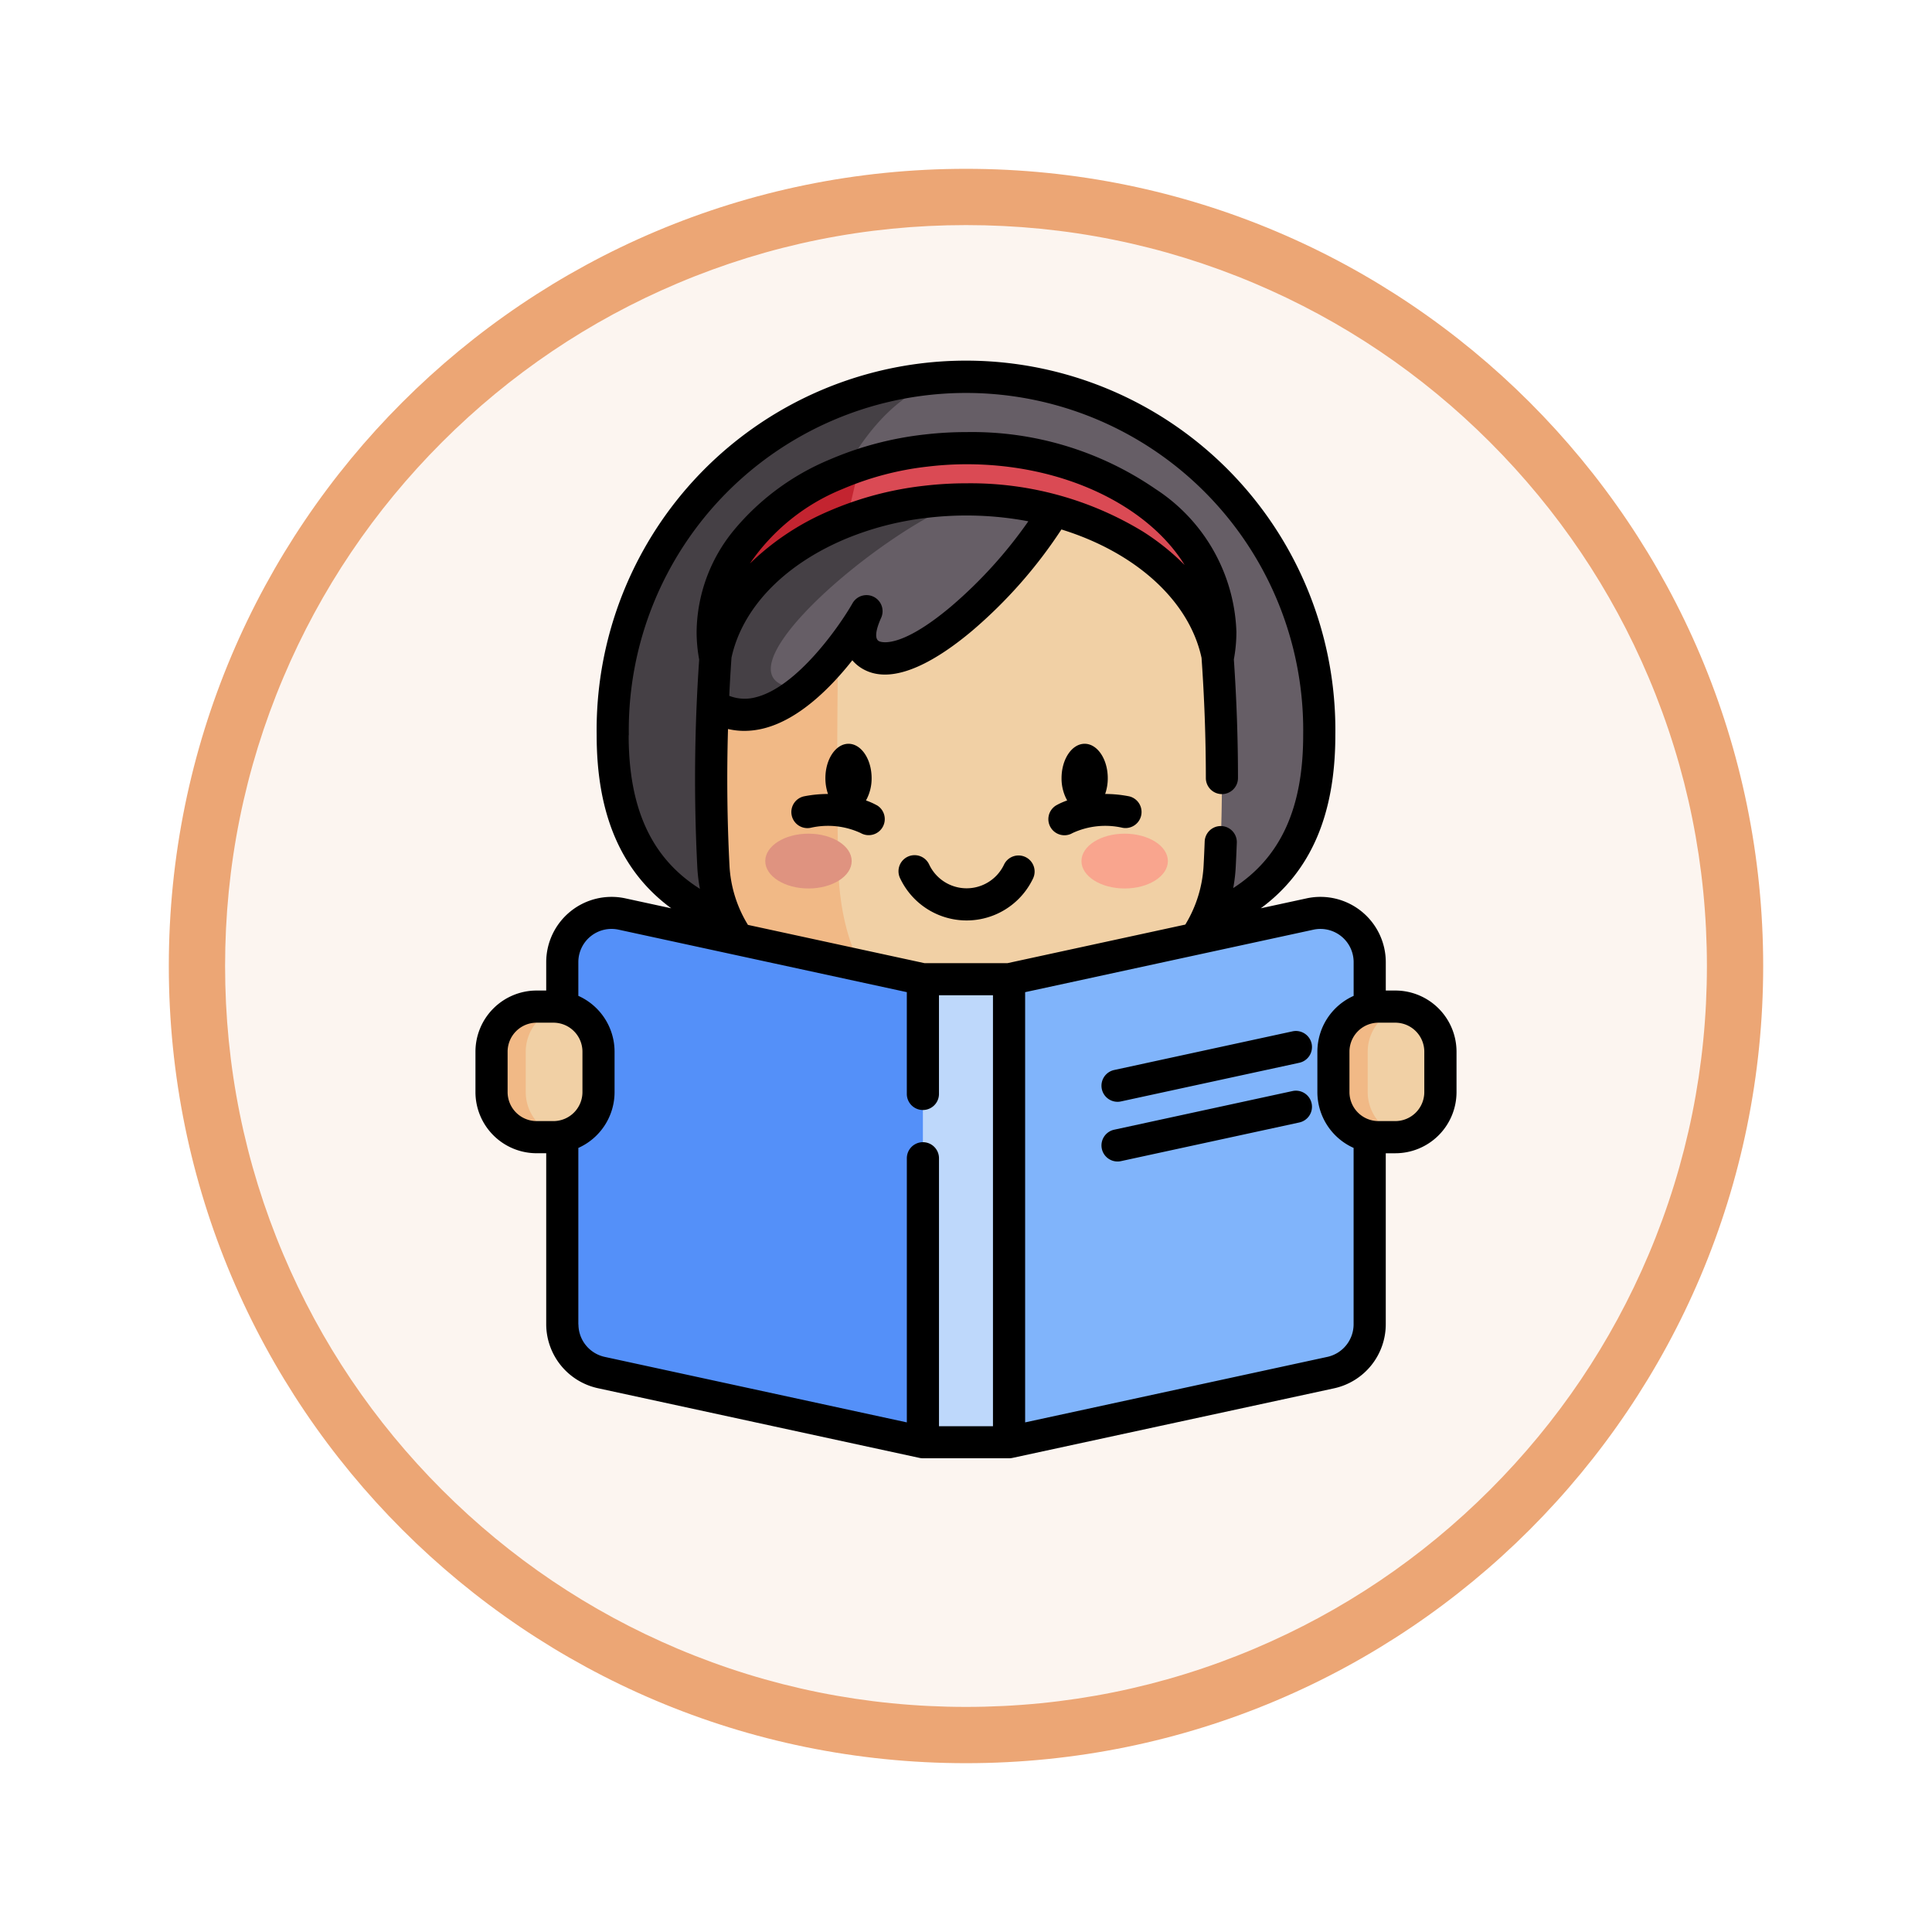 <svg xmlns="http://www.w3.org/2000/svg" xmlns:xlink="http://www.w3.org/1999/xlink" width="103" height="103" viewBox="0 0 103 103">
  <defs>
    <filter id="Trazado_978624" x="0" y="0" width="103" height="103" filterUnits="userSpaceOnUse">
      <feOffset dy="3" input="SourceAlpha"/>
      <feGaussianBlur stdDeviation="3" result="blur"/>
      <feFlood flood-opacity="0.161"/>
      <feComposite operator="in" in2="blur"/>
      <feComposite in="SourceGraphic"/>
    </filter>
  </defs>
  <g id="Grupo_1226335" data-name="Grupo 1226335" transform="translate(-195 -3047)">
    <g id="Grupo_1226078" data-name="Grupo 1226078" transform="translate(4 -5248.644)">
      <g id="Grupo_1224953" data-name="Grupo 1224953" transform="translate(20 7462.644)">
        <g id="Grupo_1222589" data-name="Grupo 1222589">
          <g id="Grupo_1203109" data-name="Grupo 1203109" transform="translate(180 839)">
            <g id="Grupo_1176881" data-name="Grupo 1176881">
              <g id="Grupo_1175148" data-name="Grupo 1175148">
                <g id="Grupo_1173798" data-name="Grupo 1173798">
                  <g id="Grupo_1171925" data-name="Grupo 1171925">
                    <g id="Grupo_1164524" data-name="Grupo 1164524">
                      <g id="Grupo_1144123" data-name="Grupo 1144123">
                        <g transform="matrix(1, 0, 0, 1, -9, -6)" filter="url(#Trazado_978624)">
                          <g id="Trazado_978624-2" data-name="Trazado 978624" transform="translate(9 6)" fill="#fcf5f0">
                            <path d="M 42.5 83.5 C 36.964 83.5 31.595 82.416 26.541 80.279 C 21.659 78.214 17.274 75.257 13.509 71.491 C 9.743 67.726 6.786 63.341 4.721 58.459 C 2.584 53.405 1.5 48.036 1.5 42.5 C 1.5 36.964 2.584 31.595 4.721 26.541 C 6.786 21.659 9.743 17.274 13.509 13.509 C 17.274 9.743 21.659 6.786 26.541 4.721 C 31.595 2.584 36.964 1.5 42.5 1.5 C 48.036 1.5 53.405 2.584 58.459 4.721 C 63.341 6.786 67.726 9.743 71.491 13.509 C 75.257 17.274 78.214 21.659 80.279 26.541 C 82.416 31.595 83.5 36.964 83.5 42.5 C 83.5 48.036 82.416 53.405 80.279 58.459 C 78.214 63.341 75.257 67.726 71.491 71.491 C 67.726 75.257 63.341 78.214 58.459 80.279 C 53.405 82.416 48.036 83.5 42.5 83.5 Z" stroke="none"/>
                            <path d="M 42.5 3 C 37.166 3 31.994 4.044 27.126 6.103 C 22.422 8.092 18.198 10.941 14.569 14.569 C 10.941 18.198 8.092 22.422 6.103 27.126 C 4.044 31.994 3 37.166 3 42.5 C 3 47.834 4.044 53.006 6.103 57.874 C 8.092 62.578 10.941 66.802 14.569 70.431 C 18.198 74.059 22.422 76.908 27.126 78.897 C 31.994 80.956 37.166 82 42.5 82 C 47.834 82 53.006 80.956 57.874 78.897 C 62.578 76.908 66.802 74.059 70.431 70.431 C 74.059 66.802 76.908 62.578 78.897 57.874 C 80.956 53.006 82 47.834 82 42.5 C 82 37.166 80.956 31.994 78.897 27.126 C 76.908 22.422 74.059 18.198 70.431 14.569 C 66.802 10.941 62.578 8.092 57.874 6.103 C 53.006 4.044 47.834 3 42.5 3 M 42.5 0 C 65.972 0 85 19.028 85 42.5 C 85 65.972 65.972 85 42.5 85 C 19.028 85 0 65.972 0 42.5 C 0 19.028 19.028 0 42.5 0 Z" stroke="none" fill="#eca675"/>
                          </g>
                        </g>
                      </g>
                    </g>
                  </g>
                </g>
              </g>
            </g>
          </g>
        </g>
      </g>
    </g>
    <g id="leer" transform="translate(193.233 3066.25)">
      <g id="Grupo_1226333" data-name="Grupo 1226333" transform="translate(27.972 0.857)">
        <g id="Grupo_1226329" data-name="Grupo 1226329" transform="translate(6.462)">
          <path id="Trazado_1187739" data-name="Trazado 1187739" d="M128.834,26.588a18.835,18.835,0,1,0-37.667,0c0,10.542,8.432,11.337,18.833,11.337S128.834,37.129,128.834,26.588Z" transform="translate(-91.167 -7.5)" fill="#665e66"/>
          <path id="Trazado_1187740" data-name="Trazado 1187740" d="M109.753,37.927c-10.287-.013-18.586-.878-18.586-11.336A18.962,18.962,0,0,1,110,7.5c-5.294,0-9.585,8.546-9.585,19.087C100.416,36.969,104.574,37.9,109.753,37.927Z" transform="translate(-91.167 -7.504)" fill="#454045"/>
          <path id="Trazado_1187741" data-name="Trazado 1187741" d="M164.209,84.079A7.571,7.571,0,0,1,157,91.256q-5.011.237-10.022.1h-.006q-1.271-.035-2.541-.1a7.57,7.57,0,0,1-7.21-7.177q-.221-4.287-.036-8.576h0q.056-1.336.153-2.671c.618-2.933,3.035-5.441,6.412-6.911.1-.043.2-.086.3-.128a17.066,17.066,0,0,1,4.493-1.141,18.556,18.556,0,0,1,6.842.472h0c4.557,1.212,7.963,4.148,8.707,7.716a0,0,0,0,0,0,0A91.329,91.329,0,0,1,164.209,84.079Z" transform="translate(-131.851 -58.009)" fill="#f1d0a5"/>
          <path id="Trazado_1187742" data-name="Trazado 1187742" d="M146.977,101.176h-.006q-1.271-.035-2.541-.1a7.57,7.57,0,0,1-7.21-7.177,91.2,91.2,0,0,1,.117-11.248c.618-2.933,3.035-5.441,6.412-6.911.1-.043.2-.086.3-.128-.231,5.645-.286,13.824-.168,18.447C143.973,97.616,145.272,100.514,146.977,101.176Z" transform="translate(-131.852 -67.833)" fill="#f1b986"/>
          <path id="Trazado_1187743" data-name="Trazado 1187743" d="M156.039,65.123h0c-2.244,3.848-7.624,8.907-9.765,7.7-.783-.443-.681-1.354-.239-2.335a17.385,17.385,0,0,1-3.342,4.105c-1.44,1.213-3.175,1.967-4.855.909h0q.056-1.336.153-2.671c.618-2.933,3.035-5.441,6.412-6.911.1-.043.2-.086.3-.128a17.066,17.066,0,0,1,4.493-1.141,18.557,18.557,0,0,1,6.842.472Z" transform="translate(-132.505 -58.009)" fill="#665e66"/>
          <path id="Trazado_1187744" data-name="Trazado 1187744" d="M142.693,74.593c-1.44,1.213-3.175,1.967-4.855.909h0q.056-1.336.153-2.671c.618-2.933,3.035-5.441,6.412-6.911.1-.043.2-.086.3-.128a17.066,17.066,0,0,1,4.493-1.141,18.3,18.3,0,0,1,2.171-.127C146.666,66.165,136.957,74.593,142.693,74.593Z" transform="translate(-132.505 -58.009)" fill="#454045"/>
          <g id="Grupo_1226328" data-name="Grupo 1226328" transform="translate(8.131 24.338)">
            <ellipse id="Elipse_14622" data-name="Elipse 14622" cx="2.304" cy="1.461" rx="2.304" ry="1.461" fill="#df9380"/>
            <ellipse id="Elipse_14623" data-name="Elipse 14623" cx="2.304" cy="1.461" rx="2.304" ry="1.461" transform="translate(16.857)" fill="#f9a58e"/>
          </g>
          <path id="Trazado_1187745" data-name="Trazado 1187745" d="M164.9,50.431a7.229,7.229,0,0,1-.13,1.369c-.914-4.763-6.565-8.43-13.4-8.43a18.287,18.287,0,0,0-2.171.127,17.08,17.08,0,0,0-4.229,1.036q-.286.11-.565.232c-3.422,1.49-5.861,4.046-6.436,7.031a7.244,7.244,0,0,1-.128-1.364c0-3.564,2.631-6.683,6.565-8.395q.611-.266,1.262-.485a17.254,17.254,0,0,1,3.532-.785,18.285,18.285,0,0,1,2.171-.126c7.473,0,13.531,4.383,13.531,9.79Z" transform="translate(-132.505 -36.854)" fill="#da4a54"/>
          <path id="Trazado_1187746" data-name="Trazado 1187746" d="M145.666,48.612l-.7,2.981q-.286.11-.565.232c-3.422,1.49-5.861,4.046-6.436,7.031a7.244,7.244,0,0,1-.128-1.364c0-3.564,2.631-6.683,6.565-8.395Q145.014,48.831,145.666,48.612Z" transform="translate(-132.506 -43.915)" fill="#c32430"/>
        </g>
        <path id="Trazado_1187747" data-name="Trazado 1187747" d="M278.16,260.085V279.4a2.627,2.627,0,0,1-2.07,2.567l-17.156,3.718H256.72V261h2.214l16.043-3.477a2.627,2.627,0,0,1,3.183,2.566Z" transform="translate(-231.343 -228.898)" fill="#80b4fb"/>
        <path id="Trazado_1187748" data-name="Trazado 1187748" d="M89.235,261v24.689H86.856L69.7,281.967a2.627,2.627,0,0,1-2.07-2.567V260.085a2.627,2.627,0,0,1,3.183-2.566L86.856,261Z" transform="translate(-63.858 -228.898)" fill="#5490f9"/>
        <path id="Trazado_1187749" data-name="Trazado 1187749" d="M235.9,313.108V288.419h4.593v24.689" transform="translate(-212.903 -256.322)" fill="#bed8fb"/>
        <g id="Grupo_1226332" data-name="Grupo 1226332" transform="translate(0 33.558)">
          <g id="Grupo_1226330" data-name="Grupo 1226330">
            <path id="Trazado_1187750" data-name="Trazado 1187750" d="M37.915,308.161h-.9a2.4,2.4,0,0,1-2.4-2.4V303.6a2.4,2.4,0,0,1,2.4-2.4h.9a2.4,2.4,0,0,1,2.4,2.4v2.156A2.4,2.4,0,0,1,37.915,308.161Z" transform="translate(-34.614 -301.2)" fill="#f1d0a5"/>
            <path id="Trazado_1187751" data-name="Trazado 1187751" d="M38.378,308.116a2.275,2.275,0,0,1-.462.046h-.9a2.4,2.4,0,0,1-2.4-2.4V303.6a2.4,2.4,0,0,1,2.4-2.4h.9a2.275,2.275,0,0,1,.462.046,2.4,2.4,0,0,0-1.939,2.357v2.156A2.4,2.4,0,0,0,38.378,308.116Z" transform="translate(-34.615 -301.2)" fill="#f1b986"/>
          </g>
          <g id="Grupo_1226331" data-name="Grupo 1226331" transform="translate(44.887)">
            <path id="Trazado_1187752" data-name="Trazado 1187752" d="M430.77,308.161h-.9a2.4,2.4,0,0,1-2.4-2.4V303.6a2.4,2.4,0,0,1,2.4-2.4h.9a2.4,2.4,0,0,1,2.4,2.4v2.156A2.4,2.4,0,0,1,430.77,308.161Z" transform="translate(-427.469 -301.2)" fill="#f1d0a5"/>
            <path id="Trazado_1187753" data-name="Trazado 1187753" d="M431.233,308.116a2.275,2.275,0,0,1-.462.046h-.9a2.4,2.4,0,0,1-2.4-2.4V303.6a2.4,2.4,0,0,1,2.4-2.4h.9a2.275,2.275,0,0,1,.462.046,2.4,2.4,0,0,0-1.939,2.357v2.156A2.4,2.4,0,0,0,431.233,308.116Z" transform="translate(-427.47 -301.2)" fill="#f1b986"/>
          </g>
        </g>
      </g>
      <g id="Grupo_1226334" data-name="Grupo 1226334" transform="translate(27.115 0)">
        <path id="Trazado_1187754" data-name="Trazado 1187754" d="M231.3,230.761a.857.857,0,0,0-1.142.407,2.206,2.206,0,0,1-3.986,0,.857.857,0,1,0-1.548.735,3.92,3.92,0,0,0,7.083,0A.857.857,0,0,0,231.3,230.761Z" transform="translate(-201.98 -204.321)"/>
        <path id="Trazado_1187755" data-name="Trazado 1187755" d="M298.688,181.364a6.577,6.577,0,0,0-1.25-.12,2.563,2.563,0,0,0,.139-.843c0-1.011-.552-1.833-1.232-1.833s-1.232.822-1.232,1.833a2.407,2.407,0,0,0,.3,1.188,3.73,3.73,0,0,0-.576.256.858.858,0,0,0,.43,1.6.847.847,0,0,0,.43-.117,4.151,4.151,0,0,1,2.671-.281.857.857,0,0,0,.324-1.683Z" transform="translate(-263.867 -158.165)"/>
        <path id="Trazado_1187756" data-name="Trazado 1187756" d="M179.107,181.844a3.738,3.738,0,0,0-.576-.256,2.407,2.407,0,0,0,.3-1.188c0-1.011-.552-1.833-1.232-1.833s-1.232.822-1.232,1.833a2.56,2.56,0,0,0,.139.843,6.578,6.578,0,0,0-1.25.12.857.857,0,1,0,.324,1.683,4.157,4.157,0,0,1,2.67.28.857.857,0,0,0,.861-1.482Z" transform="translate(-157.711 -158.164)"/>
        <path id="Trazado_1187757" data-name="Trazado 1187757" d="M329.463,312.6l-9.489,2.057a.857.857,0,1,0,.363,1.675l9.489-2.057a.857.857,0,1,0-.363-1.675Z" transform="translate(-285.914 -276.864)"/>
        <path id="Trazado_1187758" data-name="Trazado 1187758" d="M329.463,340.468l-9.489,2.057a.857.857,0,1,0,.363,1.675l9.489-2.057a.857.857,0,1,0-.363-1.675Z" transform="translate(-285.914 -301.549)"/>
        <path id="Trazado_1187759" data-name="Trazado 1187759" d="M76.16,33.558h-.513V32.044a3.484,3.484,0,0,0-4.222-3.4l-2.442.529c2.668-1.961,3.974-5,3.974-9.224a19.692,19.692,0,1,0-39.38,0c0,4.22,1.307,7.263,3.976,9.225l-2.444-.53a3.484,3.484,0,0,0-4.222,3.4v1.514h-.513a3.263,3.263,0,0,0-3.259,3.259v2.156a3.263,3.263,0,0,0,3.259,3.259h.513v9.125a3.5,3.5,0,0,0,2.746,3.4l17.156,3.718a.857.857,0,0,0,.181.019h4.593a.857.857,0,0,0,.181-.019L72.9,54.763a3.5,3.5,0,0,0,2.746-3.4V42.233h.513a3.263,3.263,0,0,0,3.259-3.259V36.817A3.263,3.263,0,0,0,76.16,33.558ZM35.291,19.945a17.978,17.978,0,1,1,35.952,0c0,3.886-1.2,6.522-3.73,8.15a8.477,8.477,0,0,0,.134-1.124c.024-.463.042-.886.058-1.293a.857.857,0,1,0-1.713-.064c-.015.4-.033.815-.057,1.27a6.718,6.718,0,0,1-.976,3.158L55.472,32.1h-4.41l-9.42-2.042a6.7,6.7,0,0,1-.985-3.173c-.124-2.408-.149-4.841-.078-7.27a3.823,3.823,0,0,0,.866.1,4.274,4.274,0,0,0,1.043-.133c1.886-.474,3.577-2.184,4.719-3.63a2.093,2.093,0,0,0,.573.469c1.678.947,4.089-.589,5.817-2.044a25.275,25.275,0,0,0,4.757-5.4c3.886,1.2,6.8,3.745,7.47,6.842.151,2.128.229,4.284.23,6.411a.857.857,0,0,0,.857.856h0a.857.857,0,0,0,.856-.857c0-2.1-.076-4.224-.22-6.325a8.08,8.08,0,0,0,.136-1.47,9.457,9.457,0,0,0-4.317-7.617A17.254,17.254,0,0,0,53.3,3.786a19.188,19.188,0,0,0-2.27.132,17.744,17.744,0,0,0-5.038,1.335A13.225,13.225,0,0,0,40.9,9.007a8.67,8.67,0,0,0-1.995,5.427,8.147,8.147,0,0,0,.137,1.479,92.424,92.424,0,0,0-.1,11.058,8.448,8.448,0,0,0,.141,1.166c-2.579-1.625-3.8-4.274-3.8-8.192ZM53.3,6.516a19.182,19.182,0,0,0-2.27.132,17.751,17.751,0,0,0-5.038,1.334,13.834,13.834,0,0,0-4.245,2.811,10.951,10.951,0,0,1,4.929-3.968,16.034,16.034,0,0,1,4.554-1.2A17.488,17.488,0,0,1,53.3,5.5c5.193,0,9.667,2.213,11.623,5.371a12.746,12.746,0,0,0-2.243-1.794A17.677,17.677,0,0,0,53.3,6.516ZM46.672,9.553a16.042,16.042,0,0,1,4.555-1.2,17.75,17.75,0,0,1,5.363.189,24.145,24.145,0,0,1-4.1,4.524c-2.844,2.4-3.83,1.885-3.87,1.863-.3-.172-.054-.85.122-1.239a.857.857,0,0,0-1.526-.777c-.686,1.206-2.949,4.456-5.151,5.008a2.263,2.263,0,0,1-1.42-.075c.033-.68.072-1.36.12-2.038.565-2.587,2.706-4.859,5.9-6.251ZM28.829,38.973V36.817a1.547,1.547,0,0,1,1.545-1.545h.9a1.547,1.547,0,0,1,1.545,1.545v2.156a1.547,1.547,0,0,1-1.545,1.545h-.9A1.547,1.547,0,0,1,28.829,38.973ZM32.6,51.358V41.949a3.263,3.263,0,0,0,1.931-2.975V36.817A3.263,3.263,0,0,0,32.6,33.842v-1.8a1.77,1.77,0,0,1,2.145-1.729l15.367,3.331V39.07a.857.857,0,0,0,1.714,0V33.811h2.879V56.786H51.827V42.5a.857.857,0,0,0-1.714,0V56.581L34,53.088a1.78,1.78,0,0,1-1.395-1.73Zm39.937,1.73L56.42,56.581V33.645l15.368-3.331a1.77,1.77,0,0,1,2.145,1.729v1.8A3.263,3.263,0,0,0,72,36.817v2.156a3.263,3.263,0,0,0,1.931,2.975v9.409A1.78,1.78,0,0,1,72.538,53.088ZM77.7,38.973a1.547,1.547,0,0,1-1.545,1.545h-.9a1.547,1.547,0,0,1-1.545-1.545V36.817a1.547,1.547,0,0,1,1.545-1.545h.9A1.547,1.547,0,0,1,77.7,36.817Z" transform="translate(-27.115 0)"/>
      </g>
    </g>
  </g>
</svg>
